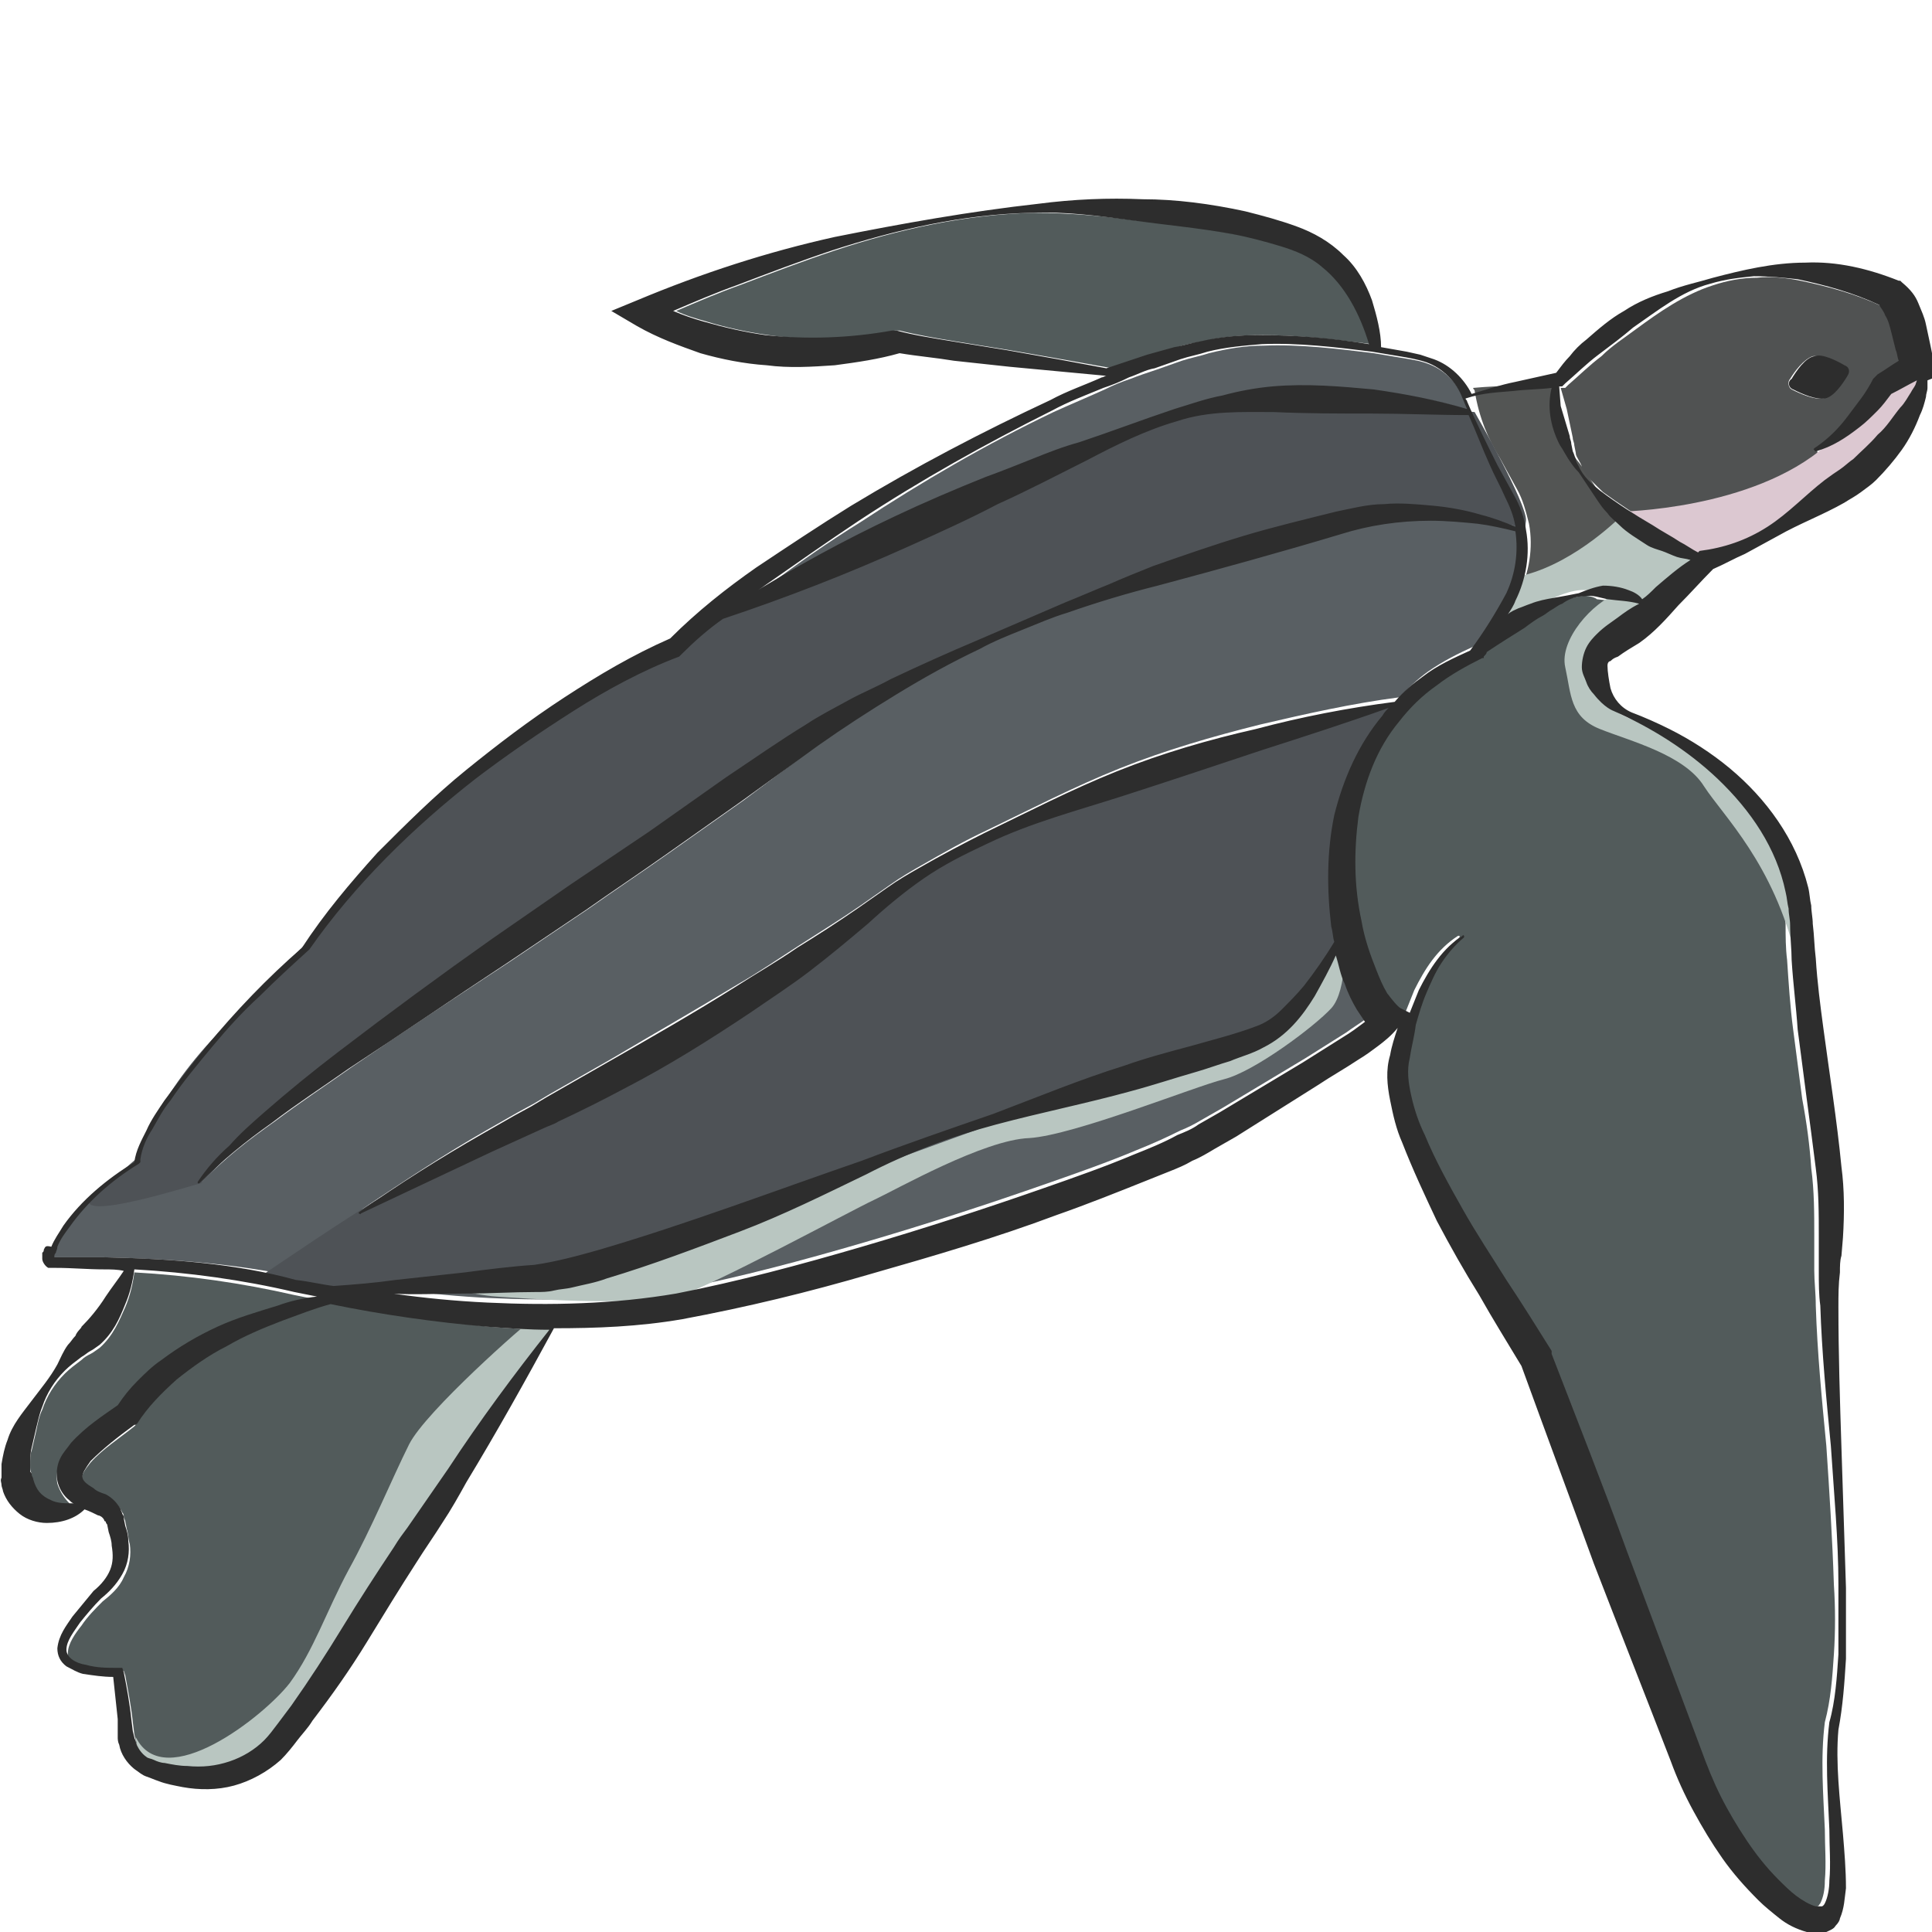 <?xml version="1.0" encoding="utf-8"?>
<!-- Generator: Adobe Illustrator 23.0.0, SVG Export Plug-In . SVG Version: 6.00 Build 0)  -->
<svg version="1.1" id="Layer_1" xmlns="http://www.w3.org/2000/svg" xmlns:xlink="http://www.w3.org/1999/xlink" x="0px" y="0px"
	 viewBox="0 0 128 128" style="enable-background:new 0 0 128 128;" xml:space="preserve">
<style type="text/css">
	.st0{fill:#525B5B;}
	.st1{fill:#595F63;}
	.st2{fill:#535554;}
	.st3{fill:#505252;}
	.st4{fill:#4E5256;}
	.st5{fill:#DCC8D1;}
	.st6{fill:#B9C6C1;}
	.st7{fill:#2D2D2D;}
</style>
<g>
	<path class="st0" d="M74.4,24.1c0.6-0.2,1.2-0.4,1.8-0.6L78,23c0.6-0.2,1.2-0.3,1.8-0.4c1.2-0.3,2.5-0.4,3.8-0.4
		c2.5,0,4.9,0.3,7.3,0.6c-0.6-2-1.6-3.9-3.1-5.1C87,17,86,16.6,85,16.3c-1-0.3-2.1-0.6-3.2-0.8c-2.2-0.4-4.4-0.7-6.6-0.9
		c-2.2-0.3-4.5-0.5-6.7-0.5c-4.5,0.1-9,1.1-13.2,2.5c-2.1,0.7-4.2,1.5-6.3,2.3c-1.4,0.5-2.8,1.1-4.2,1.7c0.6,0.3,1.3,0.5,2,0.7
		c1.3,0.4,2.7,0.7,4.1,0.9c2.8,0.4,5.6,0.3,8.4-0.3l0.2,0l0.1,0c1.2,0.3,2.4,0.5,3.6,0.7l3.7,0.6c2.3,0.4,4.6,0.8,6.8,1.2
		C73.8,24.3,74.1,24.2,74.4,24.1z"/>
	<path class="st1" d="M65.4,31.7c1-0.4,2-0.8,3.1-1.2c1-0.4,2.1-0.7,3.1-1.1c2.1-0.7,4.2-1.4,6.3-2.2c1-0.4,2.1-0.7,3.2-0.9
		c1.1-0.3,2.2-0.5,3.3-0.6c2.2-0.2,4.5-0.1,6.7,0.2c2.1,0.3,4.2,0.6,6.2,1.3c-0.1-0.2-0.2-0.5-0.3-0.7c-0.4-1.1-1.3-2-2.4-2.4
		c-0.5-0.2-1.2-0.3-1.8-0.4c-0.6-0.1-1.2-0.2-1.8-0.3c-2.4-0.3-4.9-0.6-7.3-0.5c-1.2,0-2.4,0.2-3.6,0.5c-0.6,0.2-1.2,0.3-1.8,0.5
		l-1.7,0.6c-0.6,0.2-1.2,0.4-1.7,0.6c-0.6,0.2-1.1,0.4-1.7,0.7c-1.1,0.5-2.3,1-3.4,1.5c-4.4,2.1-8.7,4.6-12.8,7.3
		c-2.1,1.3-4.1,2.7-6.1,4.2c-0.5,0.3-0.9,0.7-1.4,1c3.2-2,6.5-3.7,9.9-5.4C61.3,33.4,63.3,32.5,65.4,31.7z"/>
	<path class="st2" d="M99.4,30.4l1.1,2c0.4,0.7,0.6,1.5,0.8,2.3c0.3,1.6,0,3.3-0.7,4.7c-0.2,0.3-0.4,0.6-0.5,0.9
		c0.2-0.2,0.4-0.3,0.7-0.4c0.2-0.1,0.5-0.2,0.8-0.3c0.5-0.2,1.1-0.3,1.6-0.4c0.5-0.1,1.1-0.1,1.6-0.3c0.5-0.1,1-0.4,1.6-0.5
		c0.6-0.1,1.2,0,1.7,0.3c0.3,0.1,0.6,0.4,0.9,0.6c0.3-0.3,0.6-0.5,0.9-0.8c0.7-0.6,1.4-1.2,2.3-1.8c-0.3-0.1-0.6-0.1-0.9-0.2
		c-0.4-0.1-0.7-0.2-1-0.4c-0.3-0.1-0.7-0.2-1-0.4c-0.6-0.4-1.3-0.8-1.8-1.3c-0.3-0.3-0.6-0.5-0.8-0.8c-0.2-0.3-0.5-0.6-0.7-0.9
		c-0.4-0.6-0.8-1.2-1.2-1.8c-0.2-0.3-0.5-0.6-0.7-0.9l-0.3-0.5c-0.1-0.2-0.2-0.3-0.3-0.5c-0.5-1.1-0.7-2.4-0.5-3.7
		c-0.8,0.1-1.7,0.2-2.5,0.2c-1,0.1-1.9,0.1-2.9,0.2c0,0.1,0.1,0.1,0.1,0.2C98,27.7,98.6,29.1,99.4,30.4z"/>
	<path class="st0" d="M2.1,97.9c0,0.1,0,0.2,0.1,0.3c0.2,0.7,0.5,1.1,1.2,1.4c0.4,0.2,1,0.2,1.5,0.2c-0.1-0.1-0.2-0.1-0.3-0.2
		c-0.3-0.3-0.6-0.7-0.8-1.3c-0.1-0.5,0-1.1,0.2-1.5c0.2-0.4,0.4-0.7,0.7-1c1-1.1,2.1-1.8,3.1-2.5c0.4-0.6,0.8-1.1,1.3-1.6
		c0.5-0.5,1.1-1,1.6-1.4c1.1-0.9,2.4-1.6,3.7-2.2c1.3-0.6,2.6-1,4-1.4c0.9-0.2,1.7-0.4,2.6-0.6c-0.5-0.1-1-0.2-1.5-0.3
		c-3.5-0.8-7-1.3-10.6-1.5c-0.1,0.8-0.3,1.6-0.6,2.3c-0.4,0.9-0.8,1.9-1.7,2.7c-0.3,0.2-0.4,0.3-0.6,0.4c-0.2,0.1-0.4,0.2-0.6,0.4
		c-0.4,0.3-0.8,0.6-1.1,0.9c-0.7,0.7-1.2,1.5-1.5,2.4c-0.2,0.4-0.3,0.9-0.4,1.4c-0.1,0.4-0.2,0.9-0.3,1.3C2,96.3,2,96.7,2,97.1
		c0,0.2,0,0.4,0.1,0.5C2,97.7,2.1,97.8,2.1,97.9z"/>
	<path class="st1" d="M22.2,85c1.4-0.1,2.7-0.3,4.1-0.4l4.6-0.5c1.5-0.2,3.1-0.3,4.6-0.5c1.4-0.1,2.8-0.5,4.3-1
		c5.8-1.7,11.6-3.9,17.4-5.9c2.9-1.1,5.8-2,8.7-3.1c2.9-1,5.8-2.2,8.7-3.2c1.5-0.5,2.9-0.9,4.4-1.3c1.5-0.4,3-0.8,4.3-1.3
		c0.6-0.2,1.2-0.6,1.7-1.1c0.5-0.5,1-1,1.5-1.6c0.7-0.9,1.4-1.9,2-2.9c-0.1-0.3-0.1-0.7-0.2-1c-0.4-2.4-0.4-4.9,0.2-7.4
		c0.5-2.4,1.6-4.7,3.2-6.6c0.1-0.2,0.3-0.3,0.4-0.5c-2.8,1-5.6,1.9-8.4,2.8c-3.1,1-6.1,2-9.1,3c-3.1,0.9-6.1,1.8-9.1,3.2
		c-1.4,0.7-2.9,1.4-4.2,2.3c-1.4,0.9-2.5,1.9-3.7,3c-1.2,1.1-2.5,2.1-3.8,3.1c-1.3,1-2.6,1.9-4,2.8c-2.7,1.8-5.4,3.5-8.3,5
		c-1.4,0.8-2.9,1.5-4.4,2.2c-0.4,0.2-0.8,0.3-1.1,0.5L35,75.1l-2.2,1l-8.7,4.1c0,0-0.1,0-0.1,0c0,0,0-0.1,0-0.1
		c2.7-1.8,5.4-3.6,8.2-5.2c0.7-0.4,1.4-0.8,2.1-1.2l1.1-0.6l1-0.6c1.4-0.8,2.8-1.6,4.2-2.4c2.7-1.6,5.5-3.2,8.3-4.9
		c1.4-0.8,2.7-1.7,4.1-2.6c1.4-0.9,2.7-1.7,4-2.6l2-1.4c0.7-0.5,1.4-0.9,2.1-1.3c1.4-0.8,2.8-1.6,4.3-2.3c2.9-1.4,5.8-2.9,8.8-4.1
		c3-1.2,6.1-2.1,9.3-2.9c3-0.7,6.1-1.4,9.2-1.8c0.6-0.6,1.2-1.2,1.9-1.7c1-0.7,2-1.2,3.1-1.7c0.9-1.2,1.7-2.5,2.4-3.8
		c0.6-1.3,0.8-2.7,0.6-4.1c-0.8-0.2-1.7-0.4-2.5-0.5c-1-0.1-2.1-0.2-3.1-0.2c-2.1,0-4.1,0.2-6,0.9c-4.1,1.2-8,2.3-12.1,3.4
		c-2,0.6-4,1.1-6,1.8c-1,0.4-2,0.7-2.9,1.1c-1,0.4-1.9,0.8-2.9,1.3c-1.9,0.9-3.7,1.9-5.5,3c-1.8,1.1-3.5,2.2-5.2,3.4L49.3,53
		l-5.1,3.6c-1.7,1.2-3.5,2.4-5.2,3.6l-5.2,3.5c-3.5,2.3-7,4.6-10.5,7c-1.7,1.2-3.5,2.4-5.1,3.6c-1.7,1.2-3.4,2.5-4.8,4
		c0,0-0.1,0-0.1,0c0,0,0-0.1,0-0.1c0.6-0.9,1.3-1.6,2.1-2.4c0.8-0.7,1.5-1.5,2.3-2.2c1.6-1.4,3.2-2.7,4.9-4
		c3.3-2.6,6.7-5.1,10.2-7.5l5.2-3.6l5.2-3.5l5.2-3.5c1.7-1.2,3.4-2.4,5.3-3.5c0.9-0.6,1.8-1.1,2.8-1.6c0.9-0.5,1.9-1,2.8-1.4
		c1.9-0.9,3.8-1.8,5.8-2.6l5.8-2.5c1-0.4,1.9-0.8,2.9-1.2c1-0.4,2-0.8,2.9-1.2c2-0.8,4-1.5,6-2c2-0.6,4.1-1.1,6.1-1.6
		c1-0.3,2.1-0.5,3.2-0.5c1.1-0.1,2.2-0.1,3.2,0.1c1.1,0.1,2.1,0.3,3.2,0.6c0.8,0.2,1.6,0.5,2.3,0.8c-0.1-0.7-0.4-1.4-0.7-2
		c-0.4-0.7-0.7-1.4-1-2.1c-0.5-1.1-1-2.2-1.4-3.3c-2.2,0-4.3,0-6.4-0.1c-2.2-0.1-4.3,0-6.5-0.1c-2.2-0.1-4.4-0.1-6.4,0.6
		c-2.1,0.7-4.1,1.6-6,2.6c-1.9,1-3.9,2-5.9,2.9c-2,1-3.9,1.9-5.9,2.8c-4,1.7-8.1,3.4-12.3,4.8c0,0,0,0,0,0c-1,0.7-1.9,1.5-2.7,2.3
		L45,43.4l-0.1,0.1c-2.4,1-4.7,2.2-7,3.6c-2.2,1.4-4.4,2.9-6.5,4.5c-4.2,3.3-8,7-11,11.3l0,0l0,0c-1.1,1-2.2,2-3.3,3.1
		c-1.1,1.1-2.1,2.2-3.1,3.3c-1,1.2-1.9,2.3-2.8,3.6c-0.4,0.6-0.8,1.3-1.2,1.9c-0.3,0.6-0.7,1.3-0.8,2l0,0.2l-0.1,0.1
		c-1.8,1.1-3.4,2.5-4.6,4.2c-0.3,0.4-0.6,0.9-0.8,1.3c-0.1,0.1-0.1,0.2-0.1,0.4c0,0-0.1,0.1-0.1,0.2c0,0,0,0,0,0c0,0,0,0.1,0,0.1
		c0,0,0,0,0,0l0.2,0c1.1,0,2.1,0,3.2,0c4.3,0.1,8.6,0.4,12.8,1.3C20.6,84.8,21.4,84.9,22.2,85z"/>
	<path class="st1" d="M89.3,64.9c-0.2-0.6-0.4-1.3-0.6-1.9c-0.4,0.9-0.8,1.9-1.4,2.7c-0.8,1.3-1.9,2.6-3.4,3.4
		c-0.8,0.4-1.5,0.6-2.2,0.9c-0.7,0.3-1.5,0.5-2.2,0.7c-1.5,0.5-2.9,0.9-4.4,1.3c-3,0.8-6,1.4-8.9,2.2c-3,0.8-5.8,1.9-8.6,3.3
		c-2.8,1.4-5.6,2.7-8.4,3.8c-2.9,1.2-5.7,2.3-8.8,3.1c-0.8,0.2-1.5,0.4-2.3,0.6c-0.4,0.1-0.8,0.1-1.2,0.2c-0.4,0.1-0.9,0.1-1.2,0.1
		c-1.5,0-3.1,0.1-4.6,0.1c-1.7,0-3.4,0-5.1,0c0.1,0,0.1,0,0.2,0c2.1,0.3,4.2,0.5,6.3,0.6c4.2,0.2,8.4,0.1,12.5-0.6
		c4.1-0.8,8.2-1.9,12.3-3.1c4.1-1.2,8.1-2.5,12.1-3.9c2-0.7,4-1.4,5.9-2.2c1-0.4,1.9-0.8,2.9-1.3c0.5-0.2,0.9-0.4,1.4-0.7l0.7-0.4
		l0.7-0.4l5.5-3.3l2.7-1.7c0.4-0.3,0.9-0.6,1.3-0.9c0.1-0.1,0.3-0.2,0.4-0.3c-0.2-0.3-0.4-0.6-0.6-0.9
		C89.8,66.1,89.5,65.5,89.3,64.9z"/>
	<path class="st3" d="M104.2,29c0,0.2,0.1,0.3,0.1,0.5l0.1,0.5c0,0.2,0.1,0.3,0.2,0.5c0.1,0.2,0.2,0.3,0.2,0.5
		c0.3,0.6,0.9,1.1,1.4,1.6c1.1,0.8,2.3,1.6,3.5,2.3c0.6,0.4,1.2,0.7,1.8,1.1c0.4,0.2,0.8,0.4,1.2,0.7l0.1-0.1l0,0
		c1.5-0.2,3.1-0.7,4.5-1.6c1.4-0.8,2.5-2.1,3.8-3.1c0.3-0.3,0.7-0.5,1-0.7c0.3-0.2,0.6-0.4,0.9-0.7c0.6-0.5,1.1-1,1.6-1.6
		c0.5-0.6,1-1.2,1.5-1.8c0.2-0.3,0.5-0.7,0.7-1c0.1-0.2,0.2-0.3,0.3-0.5l0.1-0.3c-0.6,0.3-1.1,0.6-1.7,0.9c-0.3,0.4-0.6,0.7-0.9,1.1
		c-0.4,0.4-0.8,0.8-1.2,1.1c-0.8,0.7-1.8,1.3-2.9,1.6c-0.1,0-0.1,0-0.1-0.1c0,0,0-0.1,0-0.1c0.9-0.6,1.6-1.3,2.2-2.1
		c0.3-0.4,0.6-0.8,0.9-1.2c0.3-0.4,0.6-0.9,0.8-1.3l0.1-0.1l0.2-0.2c0.5-0.3,0.9-0.6,1.4-0.9c0-0.2-0.1-0.5-0.2-0.7
		c-0.1-0.4-0.2-0.8-0.3-1.2c-0.1-0.4-0.3-0.8-0.4-1.1c-0.1-0.3-0.3-0.5-0.4-0.7c-1.7-0.8-3.5-1.3-5.4-1.7c-1-0.2-2-0.3-2.9-0.2
		c-1,0-2,0.2-2.9,0.5c-1.9,0.6-3.6,1.8-5.1,2.9c-0.8,0.6-1.6,1.1-2.3,1.8c-0.8,0.6-1.5,1.3-2.2,1.9l-0.2,0.2l-0.2,0c0,0,0,0-0.1,0
		l0.4,1.4L104.2,29z M118.6,25.1c0.3-0.5,0.9-1.3,1.5-1.5c0.6-0.1,1.5,0.3,2,0.6c0.3,0.2,0.3,0.5,0.2,0.7c-0.3,0.5-0.9,1.3-1.5,1.5
		c-0.6,0.1-1.5-0.3-2.1-0.6C118.5,25.7,118.4,25.3,118.6,25.1z"/>
	<path class="st0" d="M21.9,86.3c-1.1,0.4-2.2,0.7-3.2,1.1c-1.3,0.5-2.5,1.1-3.7,1.7c-1.2,0.6-2.3,1.4-3.3,2.2
		c-1,0.8-1.9,1.8-2.6,2.9L9,94.4l-0.1,0.1c-1,0.8-2.1,1.5-2.9,2.4c-0.8,1-0.8,1.2,0.3,1.9c0.3,0.1,0.5,0.3,0.8,0.4
		c0.5,0.2,0.8,0.6,1,1c0.1,0.1,0.1,0.2,0.1,0.3c0,0.1,0.1,0.2,0.1,0.3l0.1,0.5c0.1,0.3,0.1,0.7,0.2,1c0.1,0.7,0,1.5-0.4,2.2
		c-0.3,0.7-0.9,1.2-1.4,1.6c-0.5,0.5-1,1-1.4,1.6c-0.4,0.5-0.9,1.2-0.9,1.8c-0.1,0.6,0.6,0.9,1.3,1c0.7,0.1,1.4,0.2,2.1,0.2l0.3,0
		l0.1,0.3c0.2,1.1,0.4,2.1,0.5,3.1l0.1,0.8l0.1,0.4c0,0.1,0,0.2,0.1,0.3c0.1,0.4,0.4,0.7,0.7,1c0.2,0.1,0.3,0.2,0.5,0.2
		c0.2,0.1,0.5,0.1,0.7,0.2c0.5,0.1,1,0.2,1.5,0.2c1,0.1,1.9,0,2.8-0.3c0.9-0.3,1.7-0.8,2.3-1.4c0.3-0.3,0.6-0.7,0.9-1.1
		c0.3-0.4,0.6-0.8,0.9-1.2c1.2-1.7,2.3-3.4,3.4-5.2c1.1-1.8,2.2-3.5,3.4-5.3c0.3-0.4,0.6-0.9,0.9-1.3l0.9-1.3l1.8-2.6
		c2.2-3.1,4.4-6.3,6.7-9.4c-1.4,0-2.8-0.1-4.1-0.2C28.8,87.5,25.3,87,21.9,86.3z"/>
	<path class="st0" d="M104.7,39.5c-0.5,0.1-1,0.2-1.5,0.5c-0.2,0.1-0.4,0.3-0.7,0.4c-0.2,0.1-0.4,0.3-0.6,0.4
		c-0.4,0.3-0.8,0.6-1.2,0.8c-0.8,0.5-1.6,1-2.5,1.6c-0.1,0.1-0.2,0.2-0.2,0.3l0,0.1l-0.1,0c-1.1,0.5-2.1,1.1-3,1.8
		c-0.9,0.7-1.8,1.5-2.5,2.4c-1.4,1.8-2.3,4-2.7,6.3c-0.4,2.3-0.3,4.6,0.2,6.9c0.2,1.1,0.6,2.2,1,3.3c0.2,0.5,0.5,1,0.7,1.5
		c0.3,0.4,0.6,0.9,0.9,1l0.6,0.3c0.2-0.5,0.4-1,0.6-1.5c0.7-1.4,1.5-2.7,2.9-3.6c0,0,0.1,0,0.1,0c0,0,0,0.1,0,0.1
		c-0.6,0.5-1.1,1-1.5,1.7c-0.4,0.6-0.7,1.3-1,2c-0.3,0.7-0.5,1.4-0.7,2.1c-0.2,0.7-0.3,1.5-0.4,2.2l0,0l0,0
		c-0.2,0.8-0.1,1.7,0.1,2.5c0.2,0.9,0.5,1.7,0.9,2.6c0.7,1.7,1.6,3.3,2.5,4.9c0.9,1.6,1.9,3.2,2.9,4.7c1,1.6,2,3.1,3,4.7l0,0.1
		l0,0.1c1.7,4.4,3.4,8.7,5,13.1l4.9,13.1c0.4,1.1,0.8,2.1,1.3,3.1c0.5,1,1.1,2,1.7,2.9c0.6,0.9,1.3,1.8,2.1,2.6
		c0.4,0.4,0.8,0.8,1.2,1.1c0.4,0.3,0.9,0.6,1.3,0.7c0.2,0.1,0.4,0.1,0.4,0c0.1,0,0.1-0.1,0.2-0.2c0.2-0.4,0.3-0.9,0.3-1.5
		c0.1-1.1,0-2.3,0-3.4c-0.1-2.3-0.3-4.7,0-7.1l0,0l0,0c0.4-1.5,0.5-3,0.6-4.5c0.1-1.5,0.1-3.1,0-4.6c-0.1-3.1-0.3-6.2-0.5-9.2
		c-0.3-3.1-0.6-6.2-0.7-9.3c0-0.8-0.1-1.6-0.1-2.3c0-0.4,0-0.8,0-1.2l0-1.1c0-1.5,0-3-0.2-4.5c-0.1-1.5-0.3-3-0.6-4.6
		c-0.2-1.5-0.4-3.1-0.6-4.6c-0.2-1.5-0.3-3.1-0.4-4.6c-0.1-0.8-0.1-1.6-0.1-2.3c0-0.4-0.1-0.7-0.1-1.1c-0.1-0.4-0.1-0.7-0.2-1.1
		c-0.6-2.9-2.3-5.5-4.5-7.5c-2-1.9-4.3-3.4-6.9-4.5l0,0.1c0,0.1,0,0.1-0.1,0.1c0,0-0.1,0-0.1,0c-0.2-0.2-0.3-0.3-0.5-0.5
		c-0.1,0-0.2-0.1-0.2-0.1l0,0c0,0-0.1-0.1-0.1-0.1c0,0,0,0,0.1,0c-0.2-0.2-0.3-0.4-0.5-0.6c-0.2-0.3-0.3-0.5-0.5-0.8
		c-0.1-0.3-0.3-0.6-0.3-1c-0.1-0.4,0-0.9,0.3-1.3c0.2-0.4,0.5-0.7,0.7-0.9c0.5-0.4,1-0.8,1.4-1.1c0.4-0.3,0.8-0.6,1.1-0.9
		c-0.7-0.2-1.4-0.2-2.1-0.3C105.7,39.6,105.2,39.4,104.7,39.5z"/>
	<path class="st4" d="M96.5,27.2l1.2,0.1c0,0,3.5,6.1,3.4,7.2c-0.1,1.1-0.2,0.4-0.4,0.4s-4.9-1.2-7.6-1c-2.6,0.2-16.6,4.7-19.4,5.4
		c-2.7,0.7-15.6,6.3-19.9,9.1S20.1,72.6,18.6,73.4c-1.4,0.8-5.2,5-5.3,5c-0.2,0-8.5,2.7-7.3,0.9c1.9-1.5,3.1-2.6,3.1-2.6
		s1.1-3.8,5.3-8.2s5.8-5.9,5.8-5.9s5.2-7.2,8.9-9.8c3.8-2.7,11-8,15.8-10.1c1.2-1.5,14.3-6.6,15.2-7.2c0.9-0.6,14.2-7.3,19.2-8.3
		c5-1,14.5-0.2,14.5-0.2L96.5,27.2z"/>
	<path class="st5" d="M107.3,33.9c0,0,8.8-0.1,13.7-4.4c2.4-2.3,3.8-4.3,4-4.3c0.2,0,2.1-1.3,2.1-1.3s1,0.9-0.3,2.7
		c-1.3,1.8-5.4,6.2-6.5,6.8c-1.1,0.6-6.1,3.7-7,3.6C112.5,36.9,107.3,33.9,107.3,33.9z"/>
	<path class="st4" d="M17.5,84.4c0,0,6-4.1,8.3-5.4s18.7-9.4,21-11.5c2.3-2,10.3-6.7,12-8.2c1.7-1.5,8.3-4.9,10.3-5.6
		s17.6-6.1,19.6-6.4c2-0.3,4.2-0.7,4.2-0.7s-5.7,6.2-4.2,12.3s0.2,2.8,0.2,2.8s-2.2,4.7-3.2,5.4s-8.4,3.7-10.8,4.1
		c-2.4,0.4-16.6,5.4-18.2,6c-1.5,0.6-19.4,7.3-21.2,7.3S22.1,85.5,22,85.5S17.5,84.4,17.5,84.4z"/>
	<path class="st6" d="M107.5,34.1c0,0-3,3.1-6.5,4c-1.2,2.5-1.8,4.1-1.7,3.8c0.2-0.3,3.9-3,5.8-2.8c1.9,0.1,4.4,1.2,4.4,1.2
		s3.3-3.4,2.9-3.5S107.5,34.1,107.5,34.1z"/>
	<path class="st6" d="M89.1,62c0,0,0.2,3.6-0.9,4.8c-1.1,1.2-5.1,4.2-7.1,4.7s-9.9,3.7-12.9,3.9c-3,0.1-8.8,3.4-10.3,4.1
		S47,85.3,45.1,85.8c-3.3,0.8-10.6,0.2-12.2,0.1c-1.6-0.1-4.5-0.9-4.5-0.9s11-0.4,13.3-1.4s11.6-4.8,13.4-5.3
		c1.8-0.6,16.8-6,18.3-6.8c1.5-0.8,10.2-3.1,11.6-4S89.1,62,89.1,62z"/>
	<path class="st6" d="M35.4,87.3c-0.6,0.4-7.2,6.2-8.3,8.4s-2.5,5.6-4,8.3c-1.5,2.8-2.3,5.3-3.9,7.5c-1.7,2.2-8.3,7.4-10.2,3.6
		c0,1.4,2.2,3.9,4.9,3s7.7-4.3,8.6-7.5c0.9-3.2,10-15.1,10.6-16.6c0.6-1.5,4.2-6.9,4-6.9C36.9,87.1,35.4,87.3,35.4,87.3z"/>
	<path class="st6" d="M107.2,39.3c-1.7,0.6-3.9,3.1-3.5,4.9c0.4,1.8,0.3,3.3,2.3,4.1s5.6,1.7,6.9,3.8c1.3,2,4.6,5.1,6.1,11.4
		c1.4,0.9,0.7-3.8-0.2-5.3s-1.9-5.5-4-6.5c-2-1.1-3.6-3.1-5.7-3.7s-3.1-1.5-3.4-2.4c-0.3-0.9,0.2-2.7,1.3-3.3s2.5-2.2,2.3-2.3
		C109.1,40,107.2,39.3,107.2,39.3z"/>
	<path class="st7" d="M118.8,25.8c0.6,0.3,1.5,0.7,2.1,0.6c0.6-0.1,1.2-1,1.5-1.5c0.2-0.3,0.1-0.6-0.2-0.7c-0.5-0.3-1.5-0.8-2-0.6
		c-0.6,0.1-1.2,1-1.5,1.5C118.4,25.3,118.5,25.7,118.8,25.8z"/>
	<path class="st7" d="M0.1,98.4c0,0.1,0.1,0.3,0.1,0.4c0.2,0.6,0.6,1.1,1.1,1.5c0.5,0.4,1.2,0.6,1.8,0.6c1,0,1.9-0.3,2.5-0.9
		c0.3,0.1,0.7,0.3,0.9,0.4c0.1,0,0.3,0.1,0.4,0.3c0,0,0,0.1,0.1,0.1c0,0,0,0.1,0.1,0.2l0.1,0.5c0.1,0.3,0.2,0.6,0.2,0.9
		c0.1,0.6,0.1,1.1-0.1,1.6c-0.2,0.5-0.6,1-1.1,1.4l0,0l0,0c-0.5,0.6-0.9,1.1-1.4,1.7c-0.4,0.6-0.9,1.2-1,2.1c0,0.5,0.2,0.9,0.6,1.2
		c0.4,0.2,0.7,0.4,1.1,0.5c0.7,0.1,1.3,0.2,2,0.2c0.1,0.9,0.2,1.9,0.3,2.8l0,0.8l0,0.4c0,0.1,0,0.3,0.1,0.5c0.1,0.6,0.5,1.2,1,1.6
		c0.3,0.2,0.5,0.4,0.8,0.5c0.3,0.1,0.5,0.2,0.8,0.3c0.5,0.2,1.1,0.3,1.6,0.4c1.1,0.2,2.3,0.2,3.4-0.1c1.1-0.3,2.2-0.9,3.1-1.7
		c0.4-0.4,0.8-0.9,1.1-1.3c0.3-0.4,0.7-0.8,1-1.3c1.3-1.7,2.5-3.4,3.6-5.2c1.1-1.8,2.2-3.6,3.3-5.3c0.5-0.8,1.2-1.8,1.7-2.6
		c0.6-0.9,1.1-1.8,1.6-2.7c2-3.3,3.9-6.7,5.8-10.2c2.8,0,5.6-0.1,8.5-0.6c4.3-0.8,8.4-1.8,12.5-3C61.9,83.2,66,82,70,80.5
		c2-0.7,4-1.5,6-2.3c0.5-0.2,1-0.4,1.5-0.6c0.5-0.2,1-0.4,1.5-0.7c0.5-0.2,1-0.5,1.5-0.8l0.7-0.4l0.7-0.4l5.4-3.4
		c0.9-0.6,1.8-1.1,2.7-1.7c0.5-0.3,0.9-0.6,1.3-0.9c0.4-0.3,0.9-0.7,1.3-1.2c-0.2,0.6-0.4,1.2-0.5,1.8c-0.3,1-0.2,2,0,3
		c0.2,1,0.4,1.9,0.8,2.8c0.7,1.8,1.5,3.5,2.3,5.2c0.9,1.7,1.8,3.3,2.8,4.9c0.9,1.6,1.9,3.2,2.8,4.7c1.6,4.4,3.2,8.7,4.8,13.1
		c1.7,4.4,3.4,8.7,5.1,13.1c0.4,1.1,0.9,2.2,1.5,3.3c0.6,1.1,1.2,2.1,1.9,3.1c0.7,1,1.5,1.9,2.4,2.8c0.4,0.4,0.9,0.8,1.4,1.2
		c0.5,0.4,1.1,0.7,1.8,0.9c0.4,0.1,0.8,0.1,1.3,0c0.2-0.1,0.5-0.2,0.6-0.4c0.2-0.2,0.3-0.4,0.3-0.5c0.3-0.7,0.3-1.3,0.4-2
		c0-1.2-0.1-2.4-0.2-3.6c-0.2-2.3-0.5-4.7-0.3-6.9l0,0c0.3-1.6,0.4-3.1,0.5-4.7c0-1.6,0-3.1,0-4.7c-0.1-3.1-0.2-6.2-0.3-9.3
		c-0.1-3.1-0.2-6.2-0.2-9.3c0-0.8,0-1.5,0.1-2.3c0-0.4,0-0.8,0.1-1.1l0.1-1.2c0.1-1.6,0.1-3.2-0.1-4.7c-0.3-3.1-0.8-6.2-1.2-9.2
		c-0.2-1.5-0.4-3-0.5-4.6c-0.1-0.8-0.1-1.5-0.2-2.3c0-0.4-0.1-0.8-0.1-1.2c-0.1-0.4-0.1-0.8-0.2-1.2c-0.8-3.2-2.8-5.9-5.2-7.9
		c-1.2-1-2.6-1.9-4-2.6c-0.8-0.4-1.7-0.8-2.5-1.1c-0.7-0.3-1.2-0.9-1.4-1.6l0,0c-0.1-0.5-0.2-1.1-0.2-1.5c0-0.2,0.1-0.3,0.2-0.3
		c0.1-0.1,0.2-0.2,0.5-0.3c0.4-0.3,0.9-0.6,1.4-0.9c1-0.7,1.8-1.6,2.6-2.5c0.8-0.8,1.5-1.6,2.3-2.4c0.7-0.3,1.4-0.7,2.1-1l2.2-1.2
		c1.4-0.8,3-1.4,4.4-2.2c0.3-0.2,0.7-0.4,1.1-0.7c0.4-0.3,0.7-0.5,1-0.8c0.6-0.6,1.2-1.3,1.7-2c0.5-0.7,0.9-1.5,1.2-2.3
		c0.2-0.4,0.3-0.8,0.4-1.2c0-0.2,0.1-0.4,0.1-0.6c0-0.1,0-0.2,0-0.3c0-0.1,0-0.1,0-0.2c0,0,0,0,0,0l0.5-0.2l-0.1-0.7
		c0-0.5-0.1-0.9-0.2-1.4c-0.1-0.5-0.2-0.9-0.3-1.4c-0.1-0.5-0.3-0.9-0.5-1.4c-0.2-0.5-0.5-0.9-1.1-1.4l-0.1-0.1l-0.1,0
		c-2-0.8-4.1-1.3-6.2-1.2c-2.1,0-4.2,0.5-6.1,1c-1,0.3-2,0.5-3,0.9c-1,0.3-2,0.7-2.9,1.3c-0.9,0.5-1.7,1.2-2.5,1.9
		c-0.4,0.3-0.8,0.7-1.1,1.1c-0.3,0.3-0.6,0.7-0.9,1.1c-0.9,0.2-1.8,0.4-2.7,0.6c-1,0.2-1.9,0.5-2.9,0.8c-0.5-1-1.4-1.9-2.5-2.3
		c-0.3-0.1-0.6-0.2-0.9-0.3l-0.9-0.2c-0.6-0.1-1.1-0.2-1.7-0.3c0-1-0.3-2.1-0.6-3.1c-0.4-1.1-1-2.2-1.9-3c-0.9-0.9-2-1.5-3.1-1.9
		c-1.1-0.4-2.2-0.7-3.4-1c-2.3-0.5-4.6-0.8-6.8-0.8c-2.3-0.1-4.6,0-6.9,0.3c-4.5,0.5-9,1.3-13.5,2.2c-4.5,1-8.8,2.4-13.1,4.2
		l-1.7,0.7l1.7,1c1.4,0.8,2.8,1.3,4.2,1.8c1.4,0.4,2.9,0.7,4.4,0.8c1.5,0.2,3,0.1,4.5,0c1.5-0.2,2.9-0.4,4.3-0.8
		c1.2,0.2,2.4,0.3,3.6,0.5l3.7,0.4c2.1,0.2,4.3,0.4,6.4,0.6c-0.1,0-0.2,0.1-0.3,0.1c-1.1,0.5-2.3,0.9-3.4,1.5
		c-4.5,2.1-8.9,4.4-13.2,7c-2.1,1.3-4.2,2.7-6.3,4.1c-2,1.4-3.9,2.9-5.7,4.7c-2.5,1.1-4.7,2.4-7,3.9c-2.3,1.5-4.4,3.1-6.5,4.8
		c-2.1,1.7-4,3.6-5.9,5.5c-1.8,2-3.5,4-5,6.3c-2.3,2-4.4,4.2-6.3,6.5c-1,1.2-1.9,2.4-2.8,3.6c-0.4,0.6-0.9,1.3-1.2,2
		c-0.3,0.6-0.7,1.3-0.8,2.1c-1.8,1.1-3.5,2.5-4.7,4.2c-0.3,0.5-0.6,0.9-0.8,1.4C3,82.5,3,82.6,2.9,82.8c0,0.1,0,0.1-0.1,0.2
		c0,0.1,0,0.2,0,0.4c0,0.2,0.2,0.5,0.4,0.6C3.3,84,3.4,84,3.5,84c0.1,0,0.1,0,0.1,0l0.1,0c1.1,0,2.1,0.1,3.2,0.1
		c0.4,0,0.9,0,1.3,0.1c-0.4,0.6-0.8,1.1-1.2,1.7c-0.5,0.8-1.1,1.5-1.6,2C5.4,88,5.1,88.2,5,88.5c-0.2,0.2-0.3,0.4-0.5,0.6
		C4.2,89.5,4,90,3.8,90.4c-0.5,0.9-1.1,1.6-1.7,2.4c-0.6,0.8-1.3,1.6-1.6,2.6c-0.2,0.5-0.3,1-0.4,1.6c0,0.3,0,0.6,0,0.9
		C0,98.1,0.1,98.2,0.1,98.4z M29.7,97.3l-1.8,2.6l-0.9,1.3c-0.3,0.4-0.6,0.8-0.9,1.3c-1.2,1.8-2.3,3.5-3.4,5.3
		c-1.1,1.8-2.2,3.5-3.4,5.2c-0.3,0.4-0.6,0.8-0.9,1.2c-0.3,0.4-0.6,0.8-0.9,1.1c-0.6,0.6-1.4,1.1-2.3,1.4c-0.9,0.3-1.8,0.4-2.8,0.3
		c-0.5,0-1-0.1-1.5-0.2c-0.2,0-0.5-0.1-0.7-0.2c-0.2-0.1-0.4-0.1-0.5-0.2c-0.3-0.2-0.6-0.6-0.7-1c0-0.1-0.1-0.2-0.1-0.3l-0.1-0.4
		l-0.1-0.8c-0.1-1-0.3-2.1-0.5-3.1l-0.1-0.3l-0.3,0c-0.7,0-1.4,0-2.1-0.2c-0.7-0.1-1.3-0.5-1.3-1c0-0.6,0.5-1.2,0.9-1.8
		c0.4-0.5,0.9-1.1,1.4-1.6c0.5-0.4,1-0.9,1.4-1.6c0.4-0.7,0.5-1.5,0.4-2.2c0-0.4-0.1-0.7-0.2-1l-0.1-0.5c0-0.1,0-0.2-0.1-0.3
		c0-0.1-0.1-0.2-0.1-0.3c-0.2-0.4-0.6-0.8-1-1c-0.3-0.1-0.6-0.2-0.8-0.4C5.2,98,5.3,97.8,6,96.8c0.8-0.8,1.8-1.6,2.9-2.4L9,94.4
		l0.1-0.1c0.7-1.1,1.6-2,2.6-2.9c1-0.8,2.1-1.6,3.3-2.2c1.2-0.7,2.4-1.2,3.7-1.7c1.1-0.4,2.1-0.8,3.2-1.1c3.4,0.7,6.9,1.2,10.4,1.5
		c1.4,0.1,2.7,0.2,4.1,0.2C34.1,91,31.8,94.1,29.7,97.3z M90.3,67.8c-0.4,0.3-0.8,0.6-1.3,0.9l-2.7,1.7l-5.5,3.3l-0.7,0.4l-0.7,0.4
		c-0.4,0.3-0.9,0.5-1.4,0.7c-0.9,0.5-1.9,0.9-2.9,1.3c-1.9,0.8-3.9,1.5-5.9,2.2c-4,1.4-8,2.7-12.1,3.9c-4.1,1.2-8.2,2.3-12.3,3.1
		c-4.1,0.7-8.3,0.8-12.5,0.6c-2.1-0.1-4.2-0.3-6.3-0.6c-0.1,0-0.1,0-0.2,0c1.7,0.1,3.4,0,5.1,0c1.5,0,3.1-0.1,4.6-0.1
		c0.4,0,0.8,0,1.2-0.1c0.4-0.1,0.8-0.1,1.2-0.2c0.8-0.2,1.5-0.3,2.3-0.6c3-0.9,5.9-2,8.8-3.1c2.9-1.1,5.7-2.5,8.4-3.8
		c2.7-1.4,5.6-2.5,8.6-3.3c3-0.8,6-1.4,8.9-2.2c1.5-0.4,3-0.9,4.4-1.3c0.7-0.2,1.5-0.5,2.2-0.7c0.7-0.3,1.5-0.5,2.2-0.9
		c1.6-0.8,2.6-2.1,3.4-3.4c0.5-0.9,1-1.8,1.4-2.7c0.2,0.6,0.3,1.3,0.6,1.9c0.2,0.6,0.5,1.2,0.8,1.7c0.2,0.3,0.4,0.6,0.6,0.9
		C90.6,67.6,90.4,67.7,90.3,67.8z M107.2,40.9c-0.4,0.3-0.9,0.6-1.4,1.1c-0.2,0.2-0.5,0.5-0.7,0.9c-0.2,0.4-0.3,0.9-0.3,1.3
		c0,0.4,0.2,0.7,0.3,1c0.1,0.3,0.3,0.6,0.5,0.8c0.7,0.9,1.3,1.1,1.3,1.1c2.5,1.1,4.9,2.6,6.9,4.5c2.2,2.1,3.9,4.6,4.5,7.5
		c0.1,0.4,0.1,0.7,0.2,1.1c0,0.4,0.1,0.7,0.1,1.1c0,0.8,0.1,1.6,0.1,2.3c0.1,1.6,0.3,3.1,0.4,4.6c0.2,1.5,0.4,3.1,0.6,4.6
		c0.2,1.5,0.4,3,0.6,4.6c0.2,1.5,0.2,3,0.2,4.5l0,1.1c0,0.4,0,0.8,0,1.2c0,0.8,0,1.6,0.1,2.3c0.1,3.1,0.4,6.2,0.7,9.3
		c0.2,3.1,0.5,6.2,0.5,9.2c0,1.5,0,3.1,0,4.6c-0.1,1.5-0.2,3.1-0.6,4.5l0,0l0,0c-0.3,2.4-0.1,4.7,0,7.1c0,1.2,0.1,2.3,0,3.4
		c0,0.5-0.1,1.1-0.3,1.5c-0.1,0.2-0.2,0.2-0.2,0.2c-0.1,0-0.2,0-0.4,0c-0.4-0.1-0.9-0.4-1.3-0.7c-0.4-0.3-0.8-0.7-1.2-1.1
		c-0.8-0.8-1.5-1.7-2.1-2.6c-0.6-0.9-1.2-1.9-1.7-2.9c-0.5-1-0.9-2-1.3-3.1l-4.9-13.1c-1.6-4.4-3.3-8.7-5-13.1l0-0.1l0-0.1
		c-1-1.6-2-3.2-3-4.7c-1-1.6-2-3.1-2.9-4.7c-0.9-1.6-1.8-3.2-2.5-4.9c-0.4-0.8-0.7-1.7-0.9-2.6c-0.2-0.9-0.3-1.7-0.1-2.5l0,0l0,0
		c0.1-0.7,0.3-1.4,0.4-2.2c0.2-0.7,0.4-1.4,0.7-2.1c0.3-0.7,0.6-1.4,1-2c0.4-0.6,0.9-1.2,1.5-1.7c0,0,0-0.1,0-0.1c0,0-0.1-0.1-0.1,0
		c-1.3,0.8-2.2,2.2-2.9,3.6c-0.2,0.5-0.4,1-0.6,1.5l-0.6-0.3c-0.2-0.1-0.6-0.6-0.9-1c-0.3-0.5-0.5-1-0.7-1.5c-0.4-1-0.8-2.1-1-3.3
		c-0.5-2.3-0.5-4.6-0.2-6.9c0.4-2.3,1.2-4.5,2.7-6.3c0.7-0.9,1.5-1.7,2.5-2.4c0.9-0.7,2-1.3,3-1.8l0.1,0l0-0.1
		c0.1-0.1,0.2-0.2,0.2-0.3c0.9-0.6,1.7-1.1,2.5-1.6c0.4-0.3,0.8-0.6,1.2-0.8c0.2-0.1,0.4-0.3,0.6-0.4c0.2-0.1,0.4-0.3,0.7-0.4
		c0.4-0.3,0.9-0.5,1.5-0.5c0.5-0.1,1,0.1,1.5,0.2c0.7,0.1,1.4,0.1,2.1,0.3C108,40.3,107.6,40.6,107.2,40.9z M103.3,25.6l0.2,0
		l0.2-0.2c0.7-0.6,1.4-1.3,2.2-1.9c0.8-0.6,1.6-1.2,2.3-1.8c1.6-1.1,3.2-2.4,5.1-2.9c1-0.3,1.9-0.4,2.9-0.5c1,0,2,0.1,2.9,0.2
		c1.9,0.4,3.7,0.9,5.4,1.7c0.1,0.2,0.3,0.4,0.4,0.7c0.2,0.3,0.3,0.7,0.4,1.1c0.1,0.4,0.2,0.8,0.3,1.2c0.1,0.2,0.1,0.5,0.2,0.7
		c-0.5,0.3-0.9,0.6-1.4,0.9l-0.2,0.2l-0.1,0.1c-0.2,0.4-0.5,0.9-0.8,1.3c-0.3,0.4-0.6,0.8-0.9,1.2c-0.6,0.8-1.3,1.5-2.2,2.1
		c0,0-0.1,0.1,0,0.1c0,0.1,0.1,0.1,0.1,0.1c1.1-0.3,2-0.9,2.9-1.6c0.4-0.3,0.8-0.7,1.2-1.1c0.3-0.3,0.6-0.7,0.9-1.1
		c0.6-0.3,1.1-0.6,1.7-0.9l-0.1,0.3c-0.1,0.2-0.2,0.3-0.3,0.5c-0.2,0.3-0.4,0.7-0.7,1c-0.5,0.6-0.9,1.3-1.5,1.8
		c-0.5,0.6-1.1,1.1-1.6,1.6c-0.3,0.2-0.6,0.5-0.9,0.7c-0.3,0.2-0.6,0.4-1,0.7c-1.3,1-2.4,2.2-3.8,3.1c-1.4,0.9-2.9,1.4-4.5,1.6l0,0
		l-0.1,0.1c-0.4-0.2-0.8-0.5-1.2-0.7c-0.6-0.4-1.2-0.7-1.8-1.1c-1.2-0.7-2.3-1.4-3.5-2.3c-0.5-0.4-1.1-0.9-1.4-1.6
		c-0.1-0.2-0.2-0.3-0.2-0.5c-0.1-0.2-0.1-0.3-0.2-0.5l-0.1-0.5c0-0.2-0.1-0.3-0.1-0.5l-0.6-2L103.3,25.6
		C103.3,25.6,103.3,25.6,103.3,25.6z M100.3,25.9c0.8-0.1,1.7-0.1,2.5-0.2c-0.3,1.2-0.1,2.5,0.5,3.7c0.1,0.2,0.2,0.3,0.3,0.5
		l0.3,0.5c0.2,0.3,0.4,0.6,0.7,0.9c0.4,0.6,0.8,1.2,1.2,1.8c0.2,0.3,0.4,0.6,0.7,0.9c0.2,0.3,0.5,0.5,0.8,0.8
		c0.5,0.5,1.2,0.9,1.8,1.3c0.3,0.2,0.7,0.3,1,0.4c0.3,0.1,0.7,0.3,1,0.4c0.3,0.1,0.6,0.1,0.9,0.2c-0.8,0.5-1.6,1.2-2.3,1.8
		c-0.3,0.3-0.6,0.6-0.9,0.8c-0.2-0.3-0.6-0.5-0.9-0.6c-0.5-0.2-1.1-0.3-1.7-0.3c-0.6,0.1-1.1,0.3-1.6,0.5c-0.5,0.1-1,0.2-1.6,0.3
		c-0.6,0.1-1.1,0.2-1.6,0.4c-0.3,0.1-0.5,0.2-0.8,0.3c-0.2,0.1-0.5,0.2-0.7,0.4c0.2-0.3,0.4-0.6,0.5-0.9c0.7-1.4,1-3.1,0.7-4.7
		c-0.1-0.8-0.4-1.6-0.8-2.3l-1.1-2c-0.7-1.4-1.4-2.8-2-4.2c0-0.1-0.1-0.1-0.1-0.2C98.3,26,99.3,26,100.3,25.9z M66.7,23.2L63,22.6
		c-1.2-0.2-2.5-0.4-3.6-0.7l-0.1,0l-0.2,0c-2.8,0.5-5.6,0.6-8.4,0.3c-1.4-0.2-2.7-0.5-4.1-0.9c-0.7-0.2-1.3-0.4-2-0.7
		c1.4-0.6,2.8-1.2,4.2-1.7c2.1-0.8,4.2-1.6,6.3-2.3c4.3-1.4,8.7-2.4,13.2-2.5c2.2-0.1,4.5,0.2,6.7,0.5c2.2,0.3,4.4,0.5,6.6,0.9
		c1.1,0.2,2.2,0.5,3.2,0.8c1,0.3,2,0.7,2.8,1.4c1.5,1.2,2.5,3.1,3.1,5.1c-2.4-0.4-4.8-0.6-7.3-0.6c-1.2,0-2.5,0.1-3.8,0.4
		c-0.6,0.1-1.2,0.3-1.8,0.4l-1.8,0.5c-0.6,0.2-1.2,0.4-1.8,0.6c-0.3,0.1-0.6,0.2-0.9,0.3C71.2,24,69,23.6,66.7,23.2z M50.8,38.7
		c2-1.4,4-2.8,6.1-4.2c4.1-2.7,8.4-5.1,12.8-7.3c1.1-0.6,2.2-1,3.4-1.5c0.6-0.2,1.1-0.4,1.7-0.7c0.6-0.2,1.1-0.5,1.7-0.6l1.7-0.6
		c0.6-0.2,1.2-0.3,1.8-0.5c1.2-0.3,2.4-0.4,3.6-0.5c2.4-0.1,4.9,0.2,7.3,0.5c0.6,0.1,1.2,0.2,1.8,0.3c0.6,0.1,1.2,0.2,1.8,0.4
		c1.1,0.4,2,1.3,2.4,2.4c0.1,0.2,0.2,0.5,0.3,0.7c-2-0.6-4.1-1-6.2-1.3c-2.2-0.2-4.4-0.4-6.7-0.2c-1.1,0.1-2.2,0.3-3.3,0.6
		c-1.1,0.2-2.2,0.6-3.2,0.9c-2.1,0.7-4.2,1.5-6.3,2.2c-1.1,0.3-2.1,0.7-3.1,1.1c-1,0.4-2,0.8-3.1,1.2c-2,0.8-4.1,1.7-6,2.6
		c-3.4,1.6-6.7,3.4-9.9,5.4C49.9,39.3,50.4,39,50.8,38.7z M7,83.3c-1.1,0-2.1,0-3.2,0l-0.2,0c0,0,0,0,0,0c0,0,0,0,0-0.1c0,0,0,0,0,0
		c0,0,0-0.1,0.1-0.2c0-0.1,0.1-0.2,0.1-0.4c0.2-0.5,0.5-0.9,0.8-1.3c1.2-1.7,2.8-3.1,4.6-4.2l0.1-0.1l0-0.2c0.1-0.7,0.4-1.4,0.8-2
		c0.4-0.7,0.7-1.3,1.2-1.9c0.8-1.2,1.8-2.4,2.8-3.6c1-1.2,2-2.3,3.1-3.3c1.1-1.1,2.2-2.1,3.3-3.1l0,0l0,0c3-4.3,6.9-8.1,11-11.3
		c2.1-1.6,4.3-3.1,6.5-4.5c2.2-1.4,4.6-2.7,7-3.6l0.1-0.1l0.1-0.1c0.8-0.8,1.7-1.6,2.7-2.3c0,0,0,0,0,0c4.2-1.4,8.3-3,12.3-4.8
		c2-0.9,4-1.8,5.9-2.8c2-0.9,3.9-1.9,5.9-2.9c1.9-1,3.9-2,6-2.6c2.1-0.7,4.3-0.6,6.4-0.6c2.2,0.1,4.3,0.1,6.5,0.1
		c2.1,0,4.3,0.1,6.4,0.1c0.5,1.1,0.9,2.2,1.4,3.3c0.3,0.7,0.7,1.4,1,2.1c0.3,0.6,0.6,1.3,0.7,2c-0.7-0.3-1.5-0.6-2.3-0.8
		c-1-0.3-2.1-0.5-3.2-0.6c-1.1-0.1-2.2-0.2-3.2-0.1c-1.1,0-2.2,0.3-3.2,0.5c-2,0.5-4.1,1-6.1,1.6c-2,0.6-4,1.3-6,2
		c-1,0.4-2,0.8-2.9,1.2c-1,0.4-1.9,0.8-2.9,1.2l-5.8,2.5c-1.9,0.8-3.9,1.7-5.8,2.6c-0.9,0.5-1.9,0.9-2.8,1.4c-0.9,0.5-1.9,1-2.8,1.6
		c-1.8,1.1-3.5,2.3-5.3,3.5L43,55.1l-5.2,3.5l-5.2,3.6c-3.4,2.4-6.8,4.9-10.2,7.5c-1.7,1.3-3.3,2.6-4.9,4c-0.8,0.7-1.6,1.4-2.3,2.2
		c-0.8,0.7-1.5,1.5-2.1,2.4c0,0,0,0.1,0,0.1c0,0,0.1,0,0.1,0c1.5-1.5,3.1-2.8,4.8-4c1.7-1.3,3.4-2.4,5.1-3.6c3.5-2.3,7-4.7,10.5-7
		l5.2-3.5c1.7-1.2,3.5-2.4,5.2-3.6l5.1-3.6l5.1-3.7c1.7-1.2,3.4-2.3,5.2-3.4c1.8-1.1,3.6-2.1,5.5-3c0.9-0.5,1.9-0.9,2.9-1.3
		c1-0.4,1.9-0.8,2.9-1.1c2-0.7,4-1.3,6-1.8c4.1-1.1,8.1-2.2,12.1-3.4c1.9-0.6,3.9-0.9,6-0.9c1,0,2.1,0.1,3.1,0.2
		c0.8,0.1,1.7,0.3,2.5,0.5c0.2,1.4,0,2.8-0.6,4.1c-0.7,1.3-1.5,2.6-2.4,3.8c-1.1,0.5-2.2,1-3.1,1.7c-0.7,0.5-1.3,1-1.9,1.7
		c-3.1,0.4-6.2,1-9.2,1.8C80.1,49,77,49.9,74,51.1c-3,1.2-5.9,2.7-8.8,4.1c-1.4,0.7-2.9,1.5-4.3,2.3c-0.7,0.4-1.4,0.8-2.1,1.3
		l-2,1.4c-1.3,0.9-2.7,1.8-4,2.6c-1.3,0.9-2.7,1.7-4.1,2.6c-2.7,1.7-5.5,3.3-8.3,4.9c-1.4,0.8-2.8,1.6-4.2,2.4l-1,0.6l-1.1,0.6
		c-0.7,0.4-1.4,0.8-2.1,1.2c-2.8,1.6-5.5,3.3-8.2,5.2c0,0-0.1,0.1,0,0.1c0,0,0.1,0.1,0.1,0l8.7-4.1l2.2-1l1.1-0.5
		c0.4-0.2,0.8-0.3,1.1-0.5c1.5-0.7,2.9-1.4,4.4-2.2c2.9-1.5,5.6-3.2,8.3-5c1.3-0.9,2.7-1.8,4-2.8c1.3-1,2.5-2,3.8-3.1
		c1.2-1.1,2.4-2.1,3.7-3c1.3-0.9,2.7-1.6,4.2-2.3c2.9-1.4,6-2.2,9.1-3.2c3.1-1,6.1-2,9.1-3c2.8-0.9,5.6-1.8,8.4-2.8
		c-0.1,0.1-0.3,0.3-0.4,0.5c-1.6,1.9-2.6,4.2-3.2,6.6c-0.5,2.4-0.5,4.9-0.2,7.4c0.1,0.3,0.1,0.7,0.2,1c-0.6,1-1.3,2-2,2.9
		c-0.5,0.6-1,1.1-1.5,1.6c-0.5,0.5-1.1,0.9-1.7,1.1c-1.3,0.5-2.9,0.9-4.3,1.3c-1.5,0.4-3,0.8-4.4,1.3c-2.9,0.9-5.8,2.1-8.7,3.2
		c-2.9,1-5.8,2-8.7,3.1c-5.8,2-11.6,4.2-17.4,5.9c-1.4,0.4-2.9,0.8-4.3,1c-1.5,0.1-3.1,0.3-4.6,0.5l-4.6,0.5
		c-1.4,0.2-2.7,0.3-4.1,0.4c-0.8-0.1-1.6-0.3-2.5-0.4C15.6,83.7,11.3,83.4,7,83.3z M2.1,95.9c0.1-0.4,0.2-0.9,0.3-1.3
		c0.1-0.4,0.2-0.9,0.4-1.4c0.3-0.9,0.8-1.7,1.5-2.4c0.3-0.3,0.7-0.6,1.1-0.9c0.2-0.1,0.4-0.3,0.6-0.4c0.2-0.1,0.3-0.2,0.6-0.4
		c0.9-0.8,1.3-1.7,1.7-2.7c0.3-0.7,0.5-1.5,0.6-2.3c3.6,0.2,7.2,0.7,10.6,1.5c0.5,0.1,1,0.2,1.5,0.3c-0.9,0.1-1.8,0.3-2.6,0.6
		c-1.3,0.4-2.7,0.8-4,1.4c-1.3,0.6-2.5,1.3-3.7,2.2c-0.6,0.4-1.1,0.9-1.6,1.4c-0.5,0.5-0.9,1-1.3,1.6c-1,0.7-2.1,1.4-3.1,2.5
		c-0.2,0.3-0.5,0.6-0.7,1c-0.2,0.4-0.3,0.9-0.2,1.5c0.1,0.5,0.4,1,0.8,1.3c0.1,0.1,0.2,0.2,0.3,0.2c-0.6,0-1.1,0-1.5-0.2
		c-0.7-0.3-1-0.7-1.2-1.4c0-0.1-0.1-0.2-0.1-0.3c0-0.1,0-0.1-0.1-0.2C2,97.5,2,97.3,2,97.1C2,96.7,2,96.3,2.1,95.9z"/>
	<path class="st7" d="M92.2,70C92.2,70,92.2,70,92.2,70C92.2,69.9,92.2,69.9,92.2,70L92.2,70z"/>
</g>
</svg>
